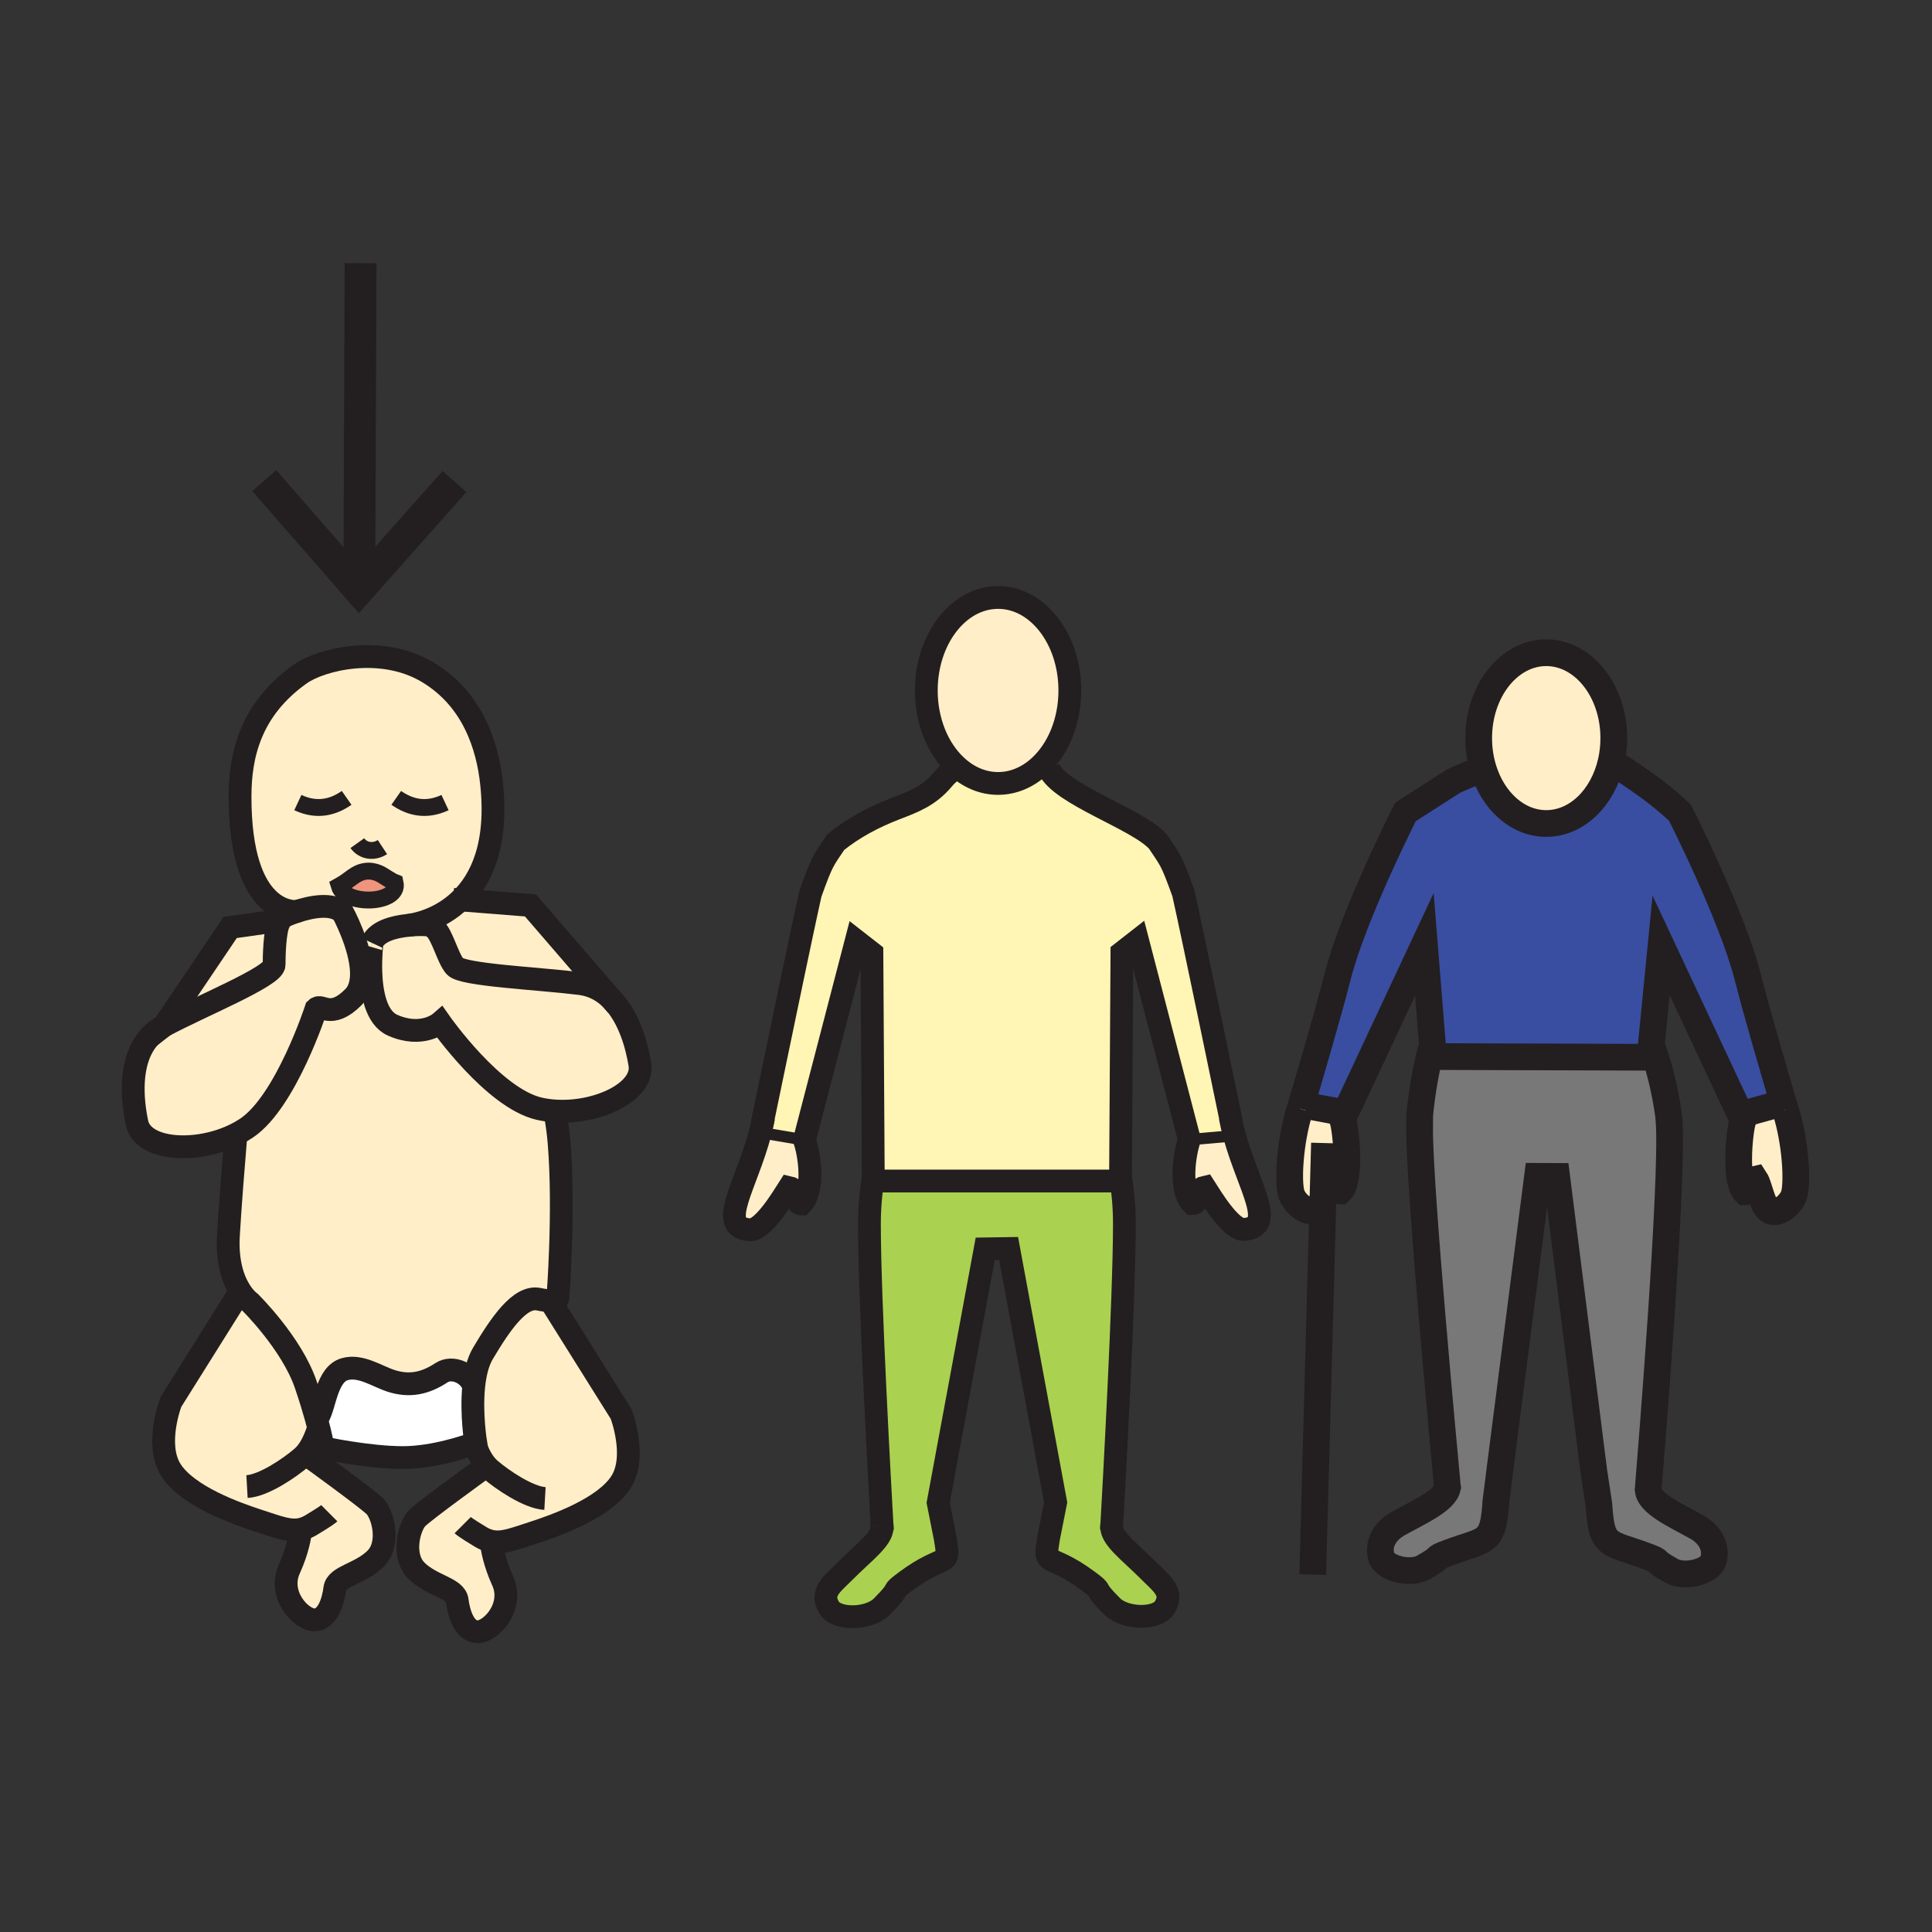 <?xml version="1.0" encoding="iso-8859-1"?>
<!-- Generator: Adobe Illustrator 12.0.1, SVG Export Plug-In . SVG Version: 6.00 Build 51448)  -->
<!DOCTYPE svg PUBLIC "-//W3C//DTD SVG 1.1//EN" "http://www.w3.org/Graphics/SVG/1.1/DTD/svg11.dtd">
<svg  version="1.1" id="Layer_1" xmlns="http://www.w3.org/2000/svg" xmlns:xlink="http://www.w3.org/1999/xlink" width="850.394" height="850.394"
	 viewBox="0 0 850.394 850.394" style="overflow:visible;enable-background:new 0 0 850.394 850.394;" xml:space="preserve">
<rect x="0" y="0" width="850.394" height="850.394" fill="#333333" stroke="none"/>
<g>
	<g id="XMLID_12_">
		<g>
			<path style="fill:#FFEEC8;" d="M543.384,499.895c6.307,22.739,18.683,40.211,4.206,41.25c-5.812,0.401-14.54-14.29-17.328-18.626
				c-4.393,0.903-2.171,7.296-5.382,7.296c-6.12-6.092-3.383-22.581-1.348-28.192L543.384,499.895z"/>
			<path style="fill:#FFF5B4;" d="M384.39,518.413l-0.609-98.94l-6.894-5.375l-22.811,87.681l-19.45-3.289
				c0.566-2.164,1.075-4.364,1.491-6.607l-0.595,2.394c0.036-0.15,0.093-0.43,0.172-0.817c0.028-0.157,0.064-0.329,0.107-0.522
				c0.086-0.416,0.193-0.925,0.315-1.52c0.036-0.18,0.071-0.365,0.114-0.56c0.366-1.777,0.86-4.171,1.455-7.037
				c0.079-0.38,0.165-0.773,0.244-1.175c0.014-0.079,0.036-0.158,0.05-0.244c0.086-0.401,0.172-0.81,0.258-1.232
				c0.552-2.688,1.175-5.697,1.849-8.943c0.064-0.309,0.129-0.624,0.2-0.939c0.667-3.231,1.383-6.686,2.136-10.276
				c0.136-0.674,0.28-1.361,0.423-2.05c0-0.007,0-0.007,0.007-0.014c0.358-1.728,0.724-3.477,1.089-5.253
				c0-0.008,0.007-0.015,0.007-0.015c0.222-1.061,0.444-2.129,0.66-3.203c0-0.008,0-0.015,0.007-0.015
				c0.43-2.078,0.867-4.171,1.304-6.271c0.036-0.15,0.064-0.301,0.101-0.452c0.287-1.375,0.573-2.759,0.86-4.127
				c0.229-1.09,0.458-2.172,0.681-3.254c0.151-0.724,0.301-1.44,0.452-2.157c0.086-0.423,0.172-0.846,0.258-1.261
				c0.444-2.079,0.875-4.136,1.297-6.156c0.072-0.352,0.143-0.695,0.215-1.039c0.294-1.383,0.581-2.745,0.86-4.078
				c0.272-1.283,0.538-2.544,0.796-3.776c0.215-1.025,0.43-2.035,0.638-3.017c0.201-0.939,0.394-1.856,0.581-2.752
				c1.842-8.671,3.325-15.544,4.092-18.876c5.446-15.157,5.697-14.375,11.115-22.581c7.783-6.321,16.805-11.065,26.136-14.663
				c8.191-3.153,14.928-5.625,21.177-13.107c2.917-3.49,3.984-3.096,5.64-5.805c5.196,4.88,11.588,7.754,18.497,7.754
				c6.822,0,13.129-2.795,18.296-7.553l3.977,0.967c5.11,11.603,39.451,22.273,48.158,32.249c5.418,8.212,5.669,7.424,11.115,22.581
				c3.39,14.706,20.683,98.438,21.22,101.046l-0.595-2.4c0.516,2.78,1.168,5.511,1.899,8.162l-19.852,1.728l-22.817-87.681
				l-6.887,5.375l-0.609,98.939l-0.007,1.305l-1.807,0.279H384.397v-0.122L384.39,518.413z"/>
			<path style="fill:#ABD150;" d="M489.299,672.268c0.236,5.175,7.833,10.614,16.426,19.199c5.783,5.79,10.95,9.295,6.93,15.981
				c-3.34,5.547-17.493,5.267-23.155-0.388c-9.804-9.804-2.866-5.453-10.577-11.187c-17.809-13.236-19.65-5.146-17.328-19.099
				l3.067-15.486L443.95,549.551l-10.299,0.157l-20.704,111.739l3.067,15.479c2.322,13.961,0.48,5.87-17.328,19.113
				c-7.718,5.726-0.774,1.376-10.578,11.18c-5.669,5.654-19.815,5.934-23.155,0.394c-4.021-6.686,1.146-10.204,6.93-15.995
				c8.585-8.585,16.189-14.018,16.426-19.191c0.028-0.373,0.007-0.753-0.064-1.125c0.007-0.015,0.007-0.021,0-0.036
				c-0.882-15.544-5.554-99.326-5.554-132.198c-0.007-7.719,0.645-14.599,1.698-20.653l0.007,1.304v0.122h107.008l1.807-0.279
				l0.007-1.305c1.054,6.063,1.706,12.936,1.698,20.653c0,32.865-4.665,116.612-5.554,132.191
				C489.292,671.487,489.271,671.881,489.299,672.268z"/>
			<path style="fill:#FFEEC8;" d="M420.816,337.088c-7.933-7.424-13.093-19.521-13.093-33.173c0-22.603,14.139-40.935,31.59-40.935
				c17.457,0,31.589,18.332,31.589,40.935c0,13.774-5.245,25.957-13.293,33.374c-5.167,4.758-11.474,7.553-18.296,7.553
				C432.404,344.842,426.013,341.969,420.816,337.088z"/>
			<path style="fill:#FFEEC8;" d="M354.076,501.779c2.035,5.611,4.772,22.094-1.348,28.192c-3.218,0-0.989-6.392-5.382-7.302
				c-2.788,4.343-11.517,19.041-17.335,18.625c-14.799-1.054-1.52-19.299,4.615-42.805L354.076,501.779z"/>
			<path style="fill:#FFF5B4;" d="M340.087,472.226c0.071-0.309,0.136-0.624,0.2-0.939
				C340.216,471.602,340.152,471.917,340.087,472.226z"/>
			<path style="fill:#FFF5B4;" d="M337.98,482.401c0.086-0.401,0.172-0.81,0.258-1.232C338.152,481.592,338.066,482,337.98,482.401z
				"/>
			<path style="fill:#FFF5B4;" d="M337.687,483.82c0.079-0.387,0.158-0.773,0.244-1.175
				C337.851,483.047,337.765,483.44,337.687,483.82z"/>
			<path style="fill:#FFF5B4;" d="M335.802,492.937c-0.043,0.193-0.079,0.365-0.107,0.522
				C335.723,493.302,335.759,493.13,335.802,492.937z"/>
			<path style="fill:#FFEEC8;" d="M269.283,439.99c7.861,7.983,11.086,20.704,12.355,28.494
				c1.942,11.839-18.038,21.527-36.678,20.567c-2.573-0.136-5.117-0.473-7.582-1.032c-20.281-4.629-43.593-37.932-43.593-37.932
				s-7.919,6.938-20.962,1.176c-7.338-3.247-9.288-14.348-9.588-23.435c-0.229-7.066,0.53-12.921,0.53-12.921
				c2.25-5.103,9.667-6.951,15.623-7.582c0,0,0.229-0.014,0.652-0.072c0.036-0.007,0.072-0.007,0.107-0.014
				c4.142-0.387,7.403-0.208,7.403-0.208s0.523-1.175,3.892,1.72c3.232,2.773,5.647,13.021,8.793,16.612
				c3.368,3.849,36.463,5.26,54.988,7.561C261.063,433.642,265.671,436.314,269.283,439.99z"/>
			<path style="fill:#FFEEC8;" d="M216.202,678.388c0.301,2.996,1.369,9.346,5.045,17.429c5.174,11.402-5.174,22.438-11.043,22.438
				c-5.862,0-8.284-8.277-8.972-13.803c-0.688-5.532-11.215-6.385-17.945-13.114c-6.729-6.729-3.103-19.679,0.344-23.119
				c3.447-3.454,28.3-21.405,28.3-21.405l2.021-1.871c-2.314-2.737-3.855-6.234-5.052-9.646c0.33-0.122,0.502-0.187,0.502-0.187
				s-2.107-12.734-0.896-24.817c0.538-5.403,1.734-10.678,4.085-14.619c7.596-12.778,16.225-25.541,24.509-23.814
				c2.222,0.466,3.856,0.652,5.06,0.674v0.007l31.195,49.778c0,0,7.246,18.633,0,30.02c-7.245,11.388-28.293,18.984-38.992,22.438
				C226.148,677.428,221.189,679.456,216.202,678.388z"/>
			<path style="fill:#FFEEC8;" d="M233.501,398.54l35.782,41.45c-3.612-3.676-8.22-6.349-14.061-7.065
				c-18.525-2.301-51.62-3.712-54.988-7.561c-3.146-3.59-5.561-13.838-8.793-16.612c-3.368-2.896-3.892-1.72-3.892-1.72
				s-3.261-0.179-7.403,0.208c2.881-0.394,13.451-2.365,22.538-11.129L233.501,398.54z"/>
			<path style="fill:#FFEEC8;" d="M105.782,568.341c-2.859-4.436-5.955-12.219-5.239-24.616c0.767-13.137,2.243-31.568,3.325-44.475
				c1.648-0.824,3.239-1.749,4.744-2.767c17.257-11.631,30.515-52.465,30.515-52.465c2.444-2.444,6.356,4.98,16.433-5.103
				c2.716-2.717,3.633-6.665,3.526-10.979l4.149-0.107c0.301,9.087,2.25,20.188,9.588,23.435
				c13.043,5.762,20.962-1.176,20.962-1.176s23.313,33.303,43.593,37.932c2.465,0.56,5.009,0.896,7.582,1.032l-0.28,2.838
				c0.595,3.54,1.075,7.21,1.391,10.95c2.515,30.371-0.545,68.64-0.545,68.64s-0.079,1.125-3.368,1.054
				c-1.204-0.021-2.838-0.208-5.06-0.674c-8.284-1.727-16.913,11.036-24.509,23.814c-2.351,3.941-3.547,9.216-4.085,14.619
				c-1.877-5.991-9.459-9.194-14.204-6.063c-7.045,4.644-13.932,6.206-22.094,3.598c-6.235-2-13.473-7.167-20.453-5.175
				c-7.934,2.243-8.607,15.745-11.639,20.969l-1.032,0.294c-1.104-3.955-2.559-8.771-4.486-14.433
				c-6.206-18.289-24.502-36.248-24.502-36.248S108.01,571.81,105.782,568.341z"/>
			<path style="fill:#FFEEC8;" d="M202.686,396.111c-9.087,8.765-19.657,10.735-22.538,11.129c-0.036,0.007-0.072,0.007-0.107,0.014
				c-0.215,0.021-0.43,0.043-0.652,0.072c-5.955,0.631-13.373,2.479-15.623,7.582c0,0-0.76,5.855-0.53,12.921l-4.149,0.107
				c-0.308-11.724-8.184-26.193-8.184-26.193c-4.651-4.651-14.369-2.494-20.231-0.573c-0.007,0.007-0.014,0.007-0.021,0.007
				c-0.007,0-0.007,0-0.007,0c-1.247,0.107-24.982,1.548-24.982-50.473c0-17.923,4.35-38.34,26.523-54.042
				c9.159-6.493,35.545-12.964,55.913-0.881c20.359,12.075,26.537,33.267,28.228,48.71
				C219.333,371.889,211.751,387.375,202.686,396.111z M149.317,389.983c2.623,8.93,26.76,7.962,24.595-1.498
				c-2.057-0.789-5.317-3.268-7.224-4.099c-1.785-0.774-3.877-1.161-5.855-0.86C156.283,384.193,154.392,387.174,149.317,389.983z"
				/>
			<path style="fill:#FFFFFF;" d="M208.899,635.297c-2.902,1.061-17.866,6.277-31.503,6.277c-15.193,0-35.18-4.278-35.18-4.278
				s-0.38-2.594-1.627-7.668c-0.408-1.648-0.903-3.547-1.505-5.712l1.032-0.294c3.032-5.224,3.705-18.726,11.639-20.969
				c6.98-1.992,14.218,3.175,20.453,5.175c8.163,2.608,15.049,1.046,22.094-3.598c4.744-3.132,12.326,0.071,14.204,6.063
				c-1.211,12.083,0.896,24.817,0.896,24.817S209.229,635.175,208.899,635.297z"/>
			<path style="fill:#FFEEC8;" d="M179.388,407.326c0.222-0.029,0.438-0.05,0.652-0.072
				C179.617,407.312,179.388,407.326,179.388,407.326z"/>
			<path style="fill:#EF947D;" d="M173.913,388.486c2.165,9.459-21.972,10.427-24.595,1.498c5.074-2.809,6.966-5.79,11.517-6.457
				c1.978-0.301,4.07,0.086,5.855,0.86C168.595,385.218,171.856,387.697,173.913,388.486z"/>
			<path style="fill:#FFEEC8;" d="M132.878,641.488l3.791,0.071c0,0,24.853,17.959,28.3,21.414
				c3.447,3.446,7.073,16.382,0.344,23.111c-6.729,6.729-17.257,7.604-17.945,13.114c-0.688,5.525-3.11,13.81-8.972,13.81
				c-5.869,0-16.218-11.043-11.043-22.438c3.676-8.091,4.744-14.44,5.045-17.437c-4.981,1.075-9.94-0.96-18.16-3.611
				c-10.7-3.447-31.748-11.051-38.993-22.438c-7.252-11.38,0-30.02,0-30.02l30.536-48.725c2.229,3.469,4.314,4.895,4.314,4.895
				s18.296,17.959,24.502,36.248c1.928,5.661,3.383,10.478,4.486,14.433c0.602,2.165,1.097,4.063,1.505,5.712l-0.81,0.201
				C138.289,634.107,136.275,638.558,132.878,641.488z"/>
			<path style="fill:#FFEEC8;" d="M123.347,405.119c1.756-2.902,2.522-2.143,2.522-2.143s1.928-0.867,4.773-1.798c0,0,0,0,0.007,0
				c0.007,0,0.015,0,0.021-0.007c5.862-1.921,15.58-4.078,20.231,0.573c0,0,7.876,14.469,8.184,26.193
				c0.107,4.314-0.81,8.263-3.526,10.979c-10.076,10.083-13.989,2.658-16.433,5.103c0,0-13.258,40.834-30.515,52.465
				c-1.505,1.018-3.096,1.942-4.744,2.767c-17.25,8.686-41.021,7.181-43.572-5.01c-2.014-9.553-3.956-27.239,5.525-37.788
				l6.271-4.909c16.454-8.829,48.56-21.786,48.56-26.888c0-3.612,0.194-14.906,2.208-18.668
				C123.031,405.664,123.196,405.377,123.347,405.119z"/>
			<path style="fill:#FFEEC8;" d="M101.317,408.229l22.03-3.11c-0.15,0.258-0.315,0.544-0.487,0.867
				c-2.014,3.762-2.208,15.057-2.208,18.668c0,5.102-32.105,18.059-48.56,26.888L101.317,408.229z"/>
		</g>
		<g>
			<path style="fill:none;stroke:#231F20;stroke-width:10.033;" d="M420.816,337.088c-7.933-7.424-13.093-19.521-13.093-33.173
				c0-22.603,14.139-40.935,31.59-40.935c17.457,0,31.589,18.332,31.589,40.935c0,13.774-5.245,25.957-13.293,33.374
				c-5.167,4.758-11.474,7.553-18.296,7.553C432.404,344.842,426.013,341.969,420.816,337.088z"/>
			<path style="fill:none;stroke:#231F20;stroke-width:10.033;" d="M335.522,494.276l0.595-2.394
				c-0.416,2.243-0.925,4.443-1.491,6.607c-6.135,23.506-19.414,41.751-4.615,42.805c5.819,0.416,14.548-14.282,17.335-18.625
				c4.393,0.91,2.164,7.302,5.382,7.302c6.12-6.099,3.383-22.581,1.348-28.192l22.811-87.681l6.894,5.375l0.609,98.94l0.007,1.304"
				/>
			<path style="fill:none;stroke:#231F20;stroke-width:10.033;" d="M335.522,494.29c-0.007,0.029-0.014,0.051-0.014,0.065
				c0,0,0-0.008,0.007-0.015l0.007-0.036C335.522,494.298,335.522,494.298,335.522,494.29z"/>
			<path style="fill:none;stroke:#231F20;stroke-width:10.033;" d="M421.211,336.4c-0.136,0.251-0.265,0.48-0.395,0.688
				c-1.655,2.709-2.723,2.315-5.64,5.805c-6.249,7.482-12.985,9.954-21.177,13.107c-9.331,3.598-18.353,8.342-26.136,14.663
				c-5.418,8.206-5.669,7.424-11.115,22.581c-0.767,3.333-2.25,10.205-4.092,18.876c-0.187,0.903-0.38,1.813-0.581,2.752
				c-0.208,0.982-0.423,1.992-0.638,3.017c-0.258,1.232-0.523,2.494-0.796,3.776c-0.279,1.34-0.566,2.702-0.86,4.078
				c-0.072,0.344-0.143,0.688-0.215,1.039c-0.423,2.021-0.86,4.077-1.297,6.156c-0.086,0.415-0.172,0.838-0.258,1.261
				c-0.15,0.717-0.301,1.44-0.452,2.157c-0.229,1.082-0.458,2.171-0.681,3.254c-0.287,1.376-0.581,2.752-0.86,4.127
				c-0.036,0.151-0.064,0.302-0.101,0.452c-0.437,2.093-0.874,4.192-1.304,6.271c-0.007,0-0.007,0.007-0.007,0.015
				c-0.222,1.067-0.444,2.135-0.66,3.203c0,0-0.007,0.007-0.007,0.015c-0.373,1.77-0.738,3.525-1.089,5.253
				c-0.007,0.007-0.007,0.007-0.007,0.014c-0.143,0.688-0.287,1.369-0.423,2.05c-0.752,3.591-1.469,7.045-2.136,10.276
				c-0.071,0.315-0.136,0.631-0.2,0.939c-0.674,3.246-1.297,6.256-1.849,8.943c-0.086,0.423-0.172,0.831-0.258,1.232
				c-0.015,0.086-0.036,0.165-0.05,0.244c-0.079,0.401-0.165,0.795-0.244,1.175c-0.595,2.866-1.089,5.26-1.455,7.037
				c-0.043,0.194-0.079,0.38-0.114,0.56c-0.122,0.595-0.229,1.104-0.315,1.52c-0.043,0.193-0.079,0.365-0.107,0.522
				c-0.079,0.388-0.136,0.667-0.172,0.831c0,0,0-0.007,0-0.014"/>
			<path style="fill:none;stroke:#231F20;stroke-width:10.033;" d="M388.246,671.265c-0.882-15.544-5.554-99.326-5.554-132.198
				c-0.007-7.719,0.645-14.599,1.698-20.653c0.244-1.412,0.509-2.781,0.796-4.1"/>
			<path style="fill:none;stroke:#231F20;stroke-width:10.033;" d="M388.389,673.766c0,0-0.029-0.466-0.079-1.34
				c-0.015-0.315-0.036-0.695-0.064-1.125"/>
			<path style="fill:none;stroke:#231F20;stroke-width:10.033;" d="M461.586,338.256c5.11,11.603,39.451,22.273,48.158,32.249
				c5.418,8.212,5.669,7.424,11.115,22.581c3.39,14.706,20.683,98.438,21.22,101.046c0,0,0.008,0.028,0,0l-0.595-2.4
				c0.516,2.78,1.168,5.511,1.899,8.162c6.307,22.739,18.683,40.211,4.206,41.25c-5.812,0.401-14.54-14.29-17.328-18.626
				c-4.393,0.903-2.171,7.296-5.382,7.296c-6.12-6.092-3.383-22.581-1.348-28.192l-22.817-87.681l-6.887,5.375l-0.609,98.939
				l-0.007,1.305"/>
			<path style="fill:none;stroke:#231F20;stroke-width:10.033;" d="M489.22,673.615c0,0,0.029-0.466,0.079-1.348
				c0.015-0.329,0.043-0.724,0.064-1.168c0.889-15.579,5.554-99.326,5.554-132.191c0.008-7.718-0.645-14.591-1.698-20.653
				c-0.243-1.412-0.509-2.78-0.796-4.106"/>
			<path style="fill:none;stroke:#231F20;stroke-width:10.033;" d="M489.378,671.021c-0.008,0.028-0.008,0.05-0.015,0.078
				c-0.071,0.388-0.093,0.781-0.064,1.168c0.236,5.175,7.833,10.614,16.426,19.199c5.783,5.79,10.95,9.295,6.93,15.981
				c-3.34,5.547-17.493,5.267-23.155-0.388c-9.804-9.804-2.866-5.453-10.577-11.187c-17.809-13.236-19.65-5.146-17.328-19.099
				l3.067-15.486L443.95,549.551l-10.299,0.157l-20.704,111.739l3.067,15.479c2.322,13.961,0.48,5.87-17.328,19.113
				c-7.718,5.726-0.774,1.376-10.578,11.18c-5.669,5.654-19.815,5.934-23.155,0.394c-4.021-6.686,1.146-10.204,6.93-15.995
				c8.585-8.585,16.189-14.018,16.426-19.191c0.028-0.373,0.007-0.753-0.064-1.125c0.007-0.015,0.007-0.021,0-0.036
				c0-0.028-0.007-0.058-0.015-0.086"/>
			<polyline style="fill:none;stroke:#231F20;stroke-width:10.033;" points="384.318,519.839 384.397,519.839 491.405,519.839 			
				"/>
			<path style="fill:none;stroke:#231F20;stroke-width:10.033;" d="M130.67,401.17c5.862-1.921,15.58-4.078,20.231,0.573
				c0,0,7.876,14.469,8.184,26.193c0.107,4.314-0.81,8.263-3.526,10.979c-10.076,10.083-13.989,2.658-16.433,5.103
				c0,0-13.258,40.834-30.515,52.465c-1.505,1.018-3.096,1.942-4.744,2.767c-17.25,8.686-41.021,7.181-43.572-5.01
				c-2.014-9.553-3.956-27.239,5.525-37.788c1.684-1.899,3.763-3.562,6.271-4.909c16.454-8.829,48.56-21.786,48.56-26.888
				c0-3.612,0.194-14.906,2.208-18.668c0.172-0.323,0.337-0.609,0.487-0.867c1.756-2.902,2.522-2.143,2.522-2.143
				s1.928-0.867,4.773-1.798"/>
			<polyline style="fill:none;stroke:#231F20;stroke-width:10.033;" points="65.822,456.452 72.092,451.543 101.317,408.229 
				123.347,405.119 123.375,405.112 			"/>
			<polyline style="fill:none;stroke:#231F20;stroke-width:10.033;" points="271.569,442.635 269.283,439.99 233.501,398.54 
				202.686,396.111 199.482,395.86 			"/>
			<path style="fill:none;stroke:#231F20;stroke-width:10.033;" d="M180.04,407.254c-0.423,0.058-0.652,0.072-0.652,0.072"/>
			<path style="fill:none;stroke:#231F20;stroke-width:10.033;" d="M130.692,401.17c0,0-0.007,0-0.022,0
				c-0.007,0.007-0.014,0.007-0.021,0.007c-0.007,0-0.007,0-0.007,0c-1.247,0.107-24.982,1.548-24.982-50.473
				c0-17.923,4.35-38.34,26.523-54.042c9.159-6.493,35.545-12.964,55.913-0.881c20.359,12.075,26.537,33.267,28.228,48.71
				c3.01,27.397-4.572,42.884-13.638,51.62c-9.087,8.765-19.657,10.735-22.538,11.129"/>
			<path style="fill:none;stroke:#231F20;stroke-width:7.426;" d="M149.317,389.983c5.074-2.809,6.966-5.79,11.517-6.457
				c1.978-0.301,4.07,0.086,5.855,0.86c1.906,0.831,5.167,3.311,7.224,4.099C176.077,397.945,151.94,398.913,149.317,389.983z"/>
			<path style="fill:none;stroke:#231F20;stroke-width:10.033;" d="M103.868,499.229c0,0.007,0,0.014,0,0.021
				c-1.082,12.906-2.558,31.338-3.325,44.475c-0.716,12.397,2.379,20.181,5.239,24.616c2.229,3.469,4.314,4.895,4.314,4.895
				s18.296,17.959,24.502,36.248c1.928,5.661,3.383,10.478,4.486,14.433c0.602,2.165,1.097,4.063,1.505,5.712
				c1.247,5.074,1.627,7.668,1.627,7.668s19.987,4.278,35.18,4.278c13.638,0,28.601-5.217,31.503-6.277
				c0.33-0.122,0.502-0.187,0.502-0.187s-2.107-12.734-0.896-24.817c0.538-5.403,1.734-10.678,4.085-14.619
				c7.596-12.778,16.225-25.541,24.509-23.814c2.222,0.466,3.856,0.652,5.06,0.674c3.29,0.071,3.368-1.054,3.368-1.054
				s3.06-38.269,0.545-68.64c-0.315-3.74-0.795-7.41-1.391-10.95"/>
			<path style="fill:none;stroke:#231F20;stroke-width:10.033;" d="M140.116,623.622c3.032-5.224,3.705-18.726,11.639-20.969
				c6.98-1.992,14.218,3.175,20.453,5.175c8.163,2.608,15.049,1.046,22.094-3.598c4.744-3.132,12.326,0.071,14.204,6.063"/>
			<path style="fill:none;stroke:#231F20;stroke-width:10.033;" d="M106.434,567.295l-0.652,1.046l-30.536,48.725
				c0,0-7.252,18.64,0,30.02c7.245,11.388,28.293,18.991,38.993,22.438c8.22,2.651,13.179,4.687,18.16,3.611
				c1.505-0.322,3.017-0.924,4.615-1.885c6.909-4.148,7.94-5.174,7.94-5.174"/>
			<path style="fill:none;stroke:#231F20;stroke-width:10.033;" d="M108.72,654.338c7.317-0.416,18.833-8.249,24.158-12.85
				c3.397-2.931,5.411-7.381,6.901-11.659"/>
			<path style="fill:none;stroke:#231F20;stroke-width:10.033;" d="M136.669,641.56c0,0,24.853,17.959,28.3,21.414
				c3.447,3.446,7.073,16.382,0.344,23.111c-6.729,6.729-17.257,7.604-17.945,13.114c-0.688,5.525-3.11,13.81-8.972,13.81
				c-5.869,0-16.218-11.043-11.043-22.438c3.676-8.091,4.744-14.44,5.045-17.437c0.129-1.218,0.129-1.885,0.129-1.885"/>
			<path style="fill:none;stroke:#231F20;stroke-width:10.033;" d="M242.158,572.54l31.195,49.778c0,0,7.246,18.633,0,30.02
				c-7.245,11.388-28.293,18.984-38.992,22.438c-8.213,2.651-13.172,4.68-18.16,3.611c-1.505-0.322-3.017-0.924-4.623-1.885
				c-6.901-4.148-7.933-5.181-7.933-5.181"/>
			<path style="fill:none;stroke:#231F20;stroke-width:10.033;" d="M239.879,659.591c-7.324-0.423-18.833-8.256-24.158-12.85
				c-0.638-0.552-1.226-1.153-1.771-1.799c-2.314-2.737-3.855-6.234-5.052-9.646c-0.028-0.072-0.057-0.144-0.079-0.215"/>
			<path style="fill:none;stroke:#231F20;stroke-width:10.033;" d="M211.931,646.813c0,0-24.854,17.951-28.3,21.405
				c-3.447,3.44-7.073,16.39-0.344,23.119c6.729,6.729,17.257,7.582,17.945,13.114c0.688,5.525,3.11,13.803,8.972,13.803
				c5.87,0,16.218-11.036,11.043-22.438c-3.676-8.083-4.744-14.433-5.045-17.429c-0.129-1.218-0.129-1.885-0.129-1.885"/>
			<path style="fill:none;stroke:#231F20;stroke-width:7.426;" d="M131.101,353.27c8.557,3.999,15.73,1.949,21.478-2.078"/>
			<path style="fill:none;stroke:#231F20;stroke-width:7.426;" d="M195.885,353.27c-8.557,3.999-15.723,1.949-21.47-2.078"/>
			<path style="fill:none;stroke:#231F20;stroke-width:10.033;" d="M163.235,427.829c0.301,9.087,2.25,20.188,9.588,23.435
				c13.043,5.762,20.962-1.176,20.962-1.176s23.313,33.303,43.593,37.932c2.465,0.56,5.009,0.896,7.582,1.032
				c18.64,0.96,38.62-8.729,36.678-20.567c-1.269-7.79-4.494-20.511-12.355-28.494c-3.612-3.676-8.22-6.349-14.061-7.065
				c-18.525-2.301-51.62-3.712-54.988-7.561c-3.146-3.59-5.561-13.838-8.793-16.612c-3.368-2.896-3.892-1.72-3.892-1.72
				s-3.261-0.179-7.403,0.208c-0.036,0.007-0.072,0.007-0.107,0.014c-0.215,0.021-0.43,0.043-0.652,0.072
				c-5.955,0.631-13.373,2.479-15.623,7.582C163.765,414.908,163.005,420.763,163.235,427.829z"/>
			<path style="fill:none;stroke:#231F20;stroke-width:7.426;" d="M157.287,371.122c2.565,3.612,7.353,4.164,11.043,1.727"/>
			<polyline style="fill:none;stroke:#231F20;stroke-width:5.016;" points="333.379,498.275 334.626,498.49 354.076,501.779 			"/>
			<polyline style="fill:none;stroke:#231F20;stroke-width:5.016;" points="523.532,501.622 543.384,499.895 545.505,499.708 			
				"/>
		</g>
	</g>
</g>
<rect style="fill:none;" width="850.394" height="850.394"/>
<g id="XMLID_6_">
	<g>
		<path style="fill:#FFEEC8;" d="M785.855,488.46c4.594,14.252,5.445,31.832,3.854,37.407c-0.946,3.282-5.316,7.938-9.429,7.45
			c-4.561-0.476-5.591-10.952-7.804-14.291c-3.451,0.706-1.681,5.613-4.225,5.613c-2.207-2.151-2.952-8.084-2.952-14.28
			c0-7.306,1.031-14.992,1.894-17.322l-1.12-2.387l18.393-5.109l0.481-0.14C785.525,487.345,785.855,488.46,785.855,488.46z"/>
		<path style="fill:#394EA1;" d="M726.835,459.967c0.438,1.126,1.093,2.93,1.86,5.327l-0.252,0.079l-98.786-0.319l-0.477-0.118
			c0.784-3.198,1.339-4.919,1.339-4.919l-3.563-44.336l-34.752,74.219l-17.266-3.238l-2.225-0.162
			c2.207-7.435,11.866-40.141,16.09-56.769c6.925-27.311,29.838-72.365,29.838-72.365l21.183-13.569
			c6.941-3.232,12.426-5.036,12.426-5.036l0.673-0.09c4.348,13.944,15.087,23.804,27.67,23.804
			c13.558,0,24.992-11.457,28.571-27.132l0.23,0.056c0,0,4.604,2.751,10.666,6.925c6.063,4.174,13.586,9.771,19.424,15.462
			c0,0,22.896,45.054,29.832,72.36c3.961,15.675,12.779,45.631,15.631,55.256l-0.481,0.14l-18.393,5.109l-34.925-74.55
			L726.835,459.967z"/>
		<path style="fill:#797878;" d="M637.108,654.619c-1.328-14.062-12.258-130.271-12.258-157.447l0.056-6.521
			c1.154-11.681,3.015-20.594,4.274-25.715l0.477,0.118l98.786,0.319l0.252-0.079c1.793,5.608,4.19,14.454,5.726,25.469l0.269,3.199
			c1.787,26.784-8.201,149.218-9.222,161.588h0.022c0.022,6.022,11.939,11.339,21.25,16.521c5.81,3.227,9.132,8.829,7.406,14.801
			c-1.451,4.97-12.655,7.742-18.336,4.571c-9.844-5.474-3.435-3.597-10.751-6.358c-16.892-6.448-20.124-3.355-21.289-22.857
			l-2.017-13.144l-0.028,0.006l-16.55-131.268l-8.408-0.04l-16.92,131.862l0.034,0.006l-1.445,11.115
			c-1.183,19.507-4.409,16.42-21.306,22.852c-7.316,2.768-0.908,0.896-10.751,6.37c-5.681,3.171-16.892,0.392-18.331-4.571
			c-1.736-5.979,1.597-11.58,7.4-14.802C624.458,665.595,636.324,660.407,637.108,654.619z"/>
		<path style="fill:#FFEEC8;" d="M710.331,324.889c0,3.63-0.409,7.137-1.166,10.454c-3.579,15.675-15.014,27.132-28.571,27.132
			c-12.583,0-23.322-9.86-27.67-23.804c-1.328-4.263-2.062-8.913-2.062-13.782c0-20.746,13.3-37.586,29.731-37.586
			S710.331,304.143,710.331,324.889z"/>
		<path style="fill:#FFEEC8;" d="M582.317,527.665c-1.059,2.745-2.403,5.036-4.477,5.249c-4.111,0.477-8.481-4.185-9.429-7.468
			c-1.607-5.574-0.733-23.138,3.85-37.418c0,0,0.162-0.543,0.453-1.529l2.225,0.162l17.266,3.238l-1.276,2.729
			c0.862,2.325,1.894,10.006,1.894,17.312c0,6.201-0.745,12.135-2.953,14.286c-2.538,0-0.784-4.925-4.235-5.608
			C584.436,520.427,583.584,524.377,582.317,527.665z"/>
	</g>
	<g>
		<path style="fill:none;stroke:#231F20;stroke-width:11.765;" d="M652.924,338.67c-1.328-4.263-2.062-8.913-2.062-13.782
			c0-20.746,13.3-37.586,29.731-37.586s29.737,16.84,29.737,37.586c0,3.63-0.409,7.137-1.166,10.454
			c-3.579,15.675-15.014,27.132-28.571,27.132C668.011,362.475,657.271,352.615,652.924,338.67z"/>
		<path style="fill:none;stroke:#231F20;stroke-width:11.765;" d="M572.262,488.028c0,0,0.162-0.543,0.453-1.529
			c2.207-7.435,11.866-40.141,16.09-56.769c6.925-27.311,29.838-72.365,29.838-72.365l21.183-13.569
			c6.941-3.232,12.426-5.036,12.426-5.036"/>
		<path style="fill:none;stroke:#231F20;stroke-width:11.765;" d="M785.855,488.46c0,0-0.33-1.115-0.907-3.059
			c-2.852-9.625-11.67-39.581-15.631-55.256c-6.936-27.306-29.832-72.36-29.832-72.36c-5.838-5.692-13.361-11.289-19.424-15.462
			c-6.062-4.174-10.666-6.925-10.666-6.925"/>
		<path style="fill:none;stroke:#231F20;stroke-width:11.765;" d="M726.679,461.58l0.156-1.613l4.314-43.867l34.925,74.55
			l1.12,2.387c-0.862,2.33-1.894,10.017-1.894,17.322c0,6.196,0.745,12.129,2.952,14.28c2.544,0,0.773-4.907,4.225-5.613
			c2.213,3.339,3.243,13.815,7.804,14.291c4.112,0.488,8.482-4.168,9.429-7.45c1.591-5.575,0.739-23.155-3.854-37.407"/>
		<path style="fill:none;stroke:#231F20;stroke-width:11.765;" d="M637.243,656.015c0,0-0.045-0.481-0.135-1.396
			c-1.328-14.062-12.258-130.271-12.258-157.447l0.056-6.521c1.154-11.681,3.015-20.594,4.274-25.715
			c0.784-3.198,1.339-4.919,1.339-4.919l-3.563-44.336l-34.752,74.219l-1.276,2.729c0.862,2.325,1.894,10.006,1.894,17.312
			c0,6.201-0.745,12.135-2.953,14.286c-2.538,0-0.784-4.925-4.235-5.608c-1.198,1.81-2.05,5.76-3.316,9.048
			c-1.059,2.745-2.403,5.036-4.477,5.249c-4.111,0.477-8.481-4.185-9.429-7.468c-1.607-5.574-0.733-23.138,3.85-37.418"/>
		<path style="fill:none;stroke:#231F20;stroke-width:11.765;" d="M725.384,656.558c0,0,0.028-0.347,0.084-1.008
			c1.021-12.37,11.009-134.804,9.222-161.588l-0.269-3.199c-1.535-11.015-3.933-19.86-5.726-25.469
			c-0.768-2.397-1.423-4.201-1.86-5.327c-0.342-0.902-0.543-1.373-0.543-1.373"/>
		<path style="fill:none;stroke:#231F20;stroke-width:11.765;" d="M659.933,649.247l-0.051,0.403l-1.445,11.115
			c-1.183,19.507-4.409,16.42-21.306,22.852c-7.316,2.768-0.908,0.896-10.751,6.37c-5.681,3.171-16.892,0.392-18.331-4.571
			c-1.736-5.979,1.597-11.58,7.4-14.802c9.009-5.02,20.875-10.207,21.659-15.995c0.028-0.201,0.045-0.397,0.045-0.594"/>
		<path style="fill:none;stroke:#231F20;stroke-width:11.765;" d="M701.754,649.084l2.017,13.144
			c1.165,19.502,4.397,16.409,21.289,22.857c7.316,2.762,0.907,0.885,10.751,6.358c5.681,3.171,16.885,0.398,18.336-4.571
			c1.726-5.972-1.597-11.574-7.406-14.801c-9.311-5.183-21.228-10.499-21.25-16.521"/>
		<polyline style="fill:none;stroke:#231F20;stroke-width:11.765;" points="701.838,649.998 701.726,649.09 685.176,517.822 
			676.768,517.782 659.848,649.645 		"/>
		<line style="fill:none;stroke:#231F20;stroke-width:11.765;" x1="629.657" y1="465.054" x2="728.443" y2="465.373"/>
		<polyline style="fill:none;stroke:#231F20;stroke-width:11.765;" points="582.984,503.133 582.317,527.665 577.813,693.091 		"/>
		<polyline style="fill:none;stroke:#231F20;stroke-width:11.765;" points="574.939,486.661 592.205,489.899 592.866,490.023 		"/>
		<polyline style="fill:none;stroke:#231F20;stroke-width:11.765;" points="764.298,491.144 766.074,490.65 784.467,485.541 		"/>
	</g>
</g>
<line style="fill:#FFFFFF;stroke:#231F20;stroke-width:14;" x1="158.708" y1="115.808" x2="158.148" y2="258.407"/>
<polyline style="fill:none;stroke:#231F20;stroke-width:14;" points="200.036,211.948 157.989,259.311 116.33,211.543 "/>
</svg>
